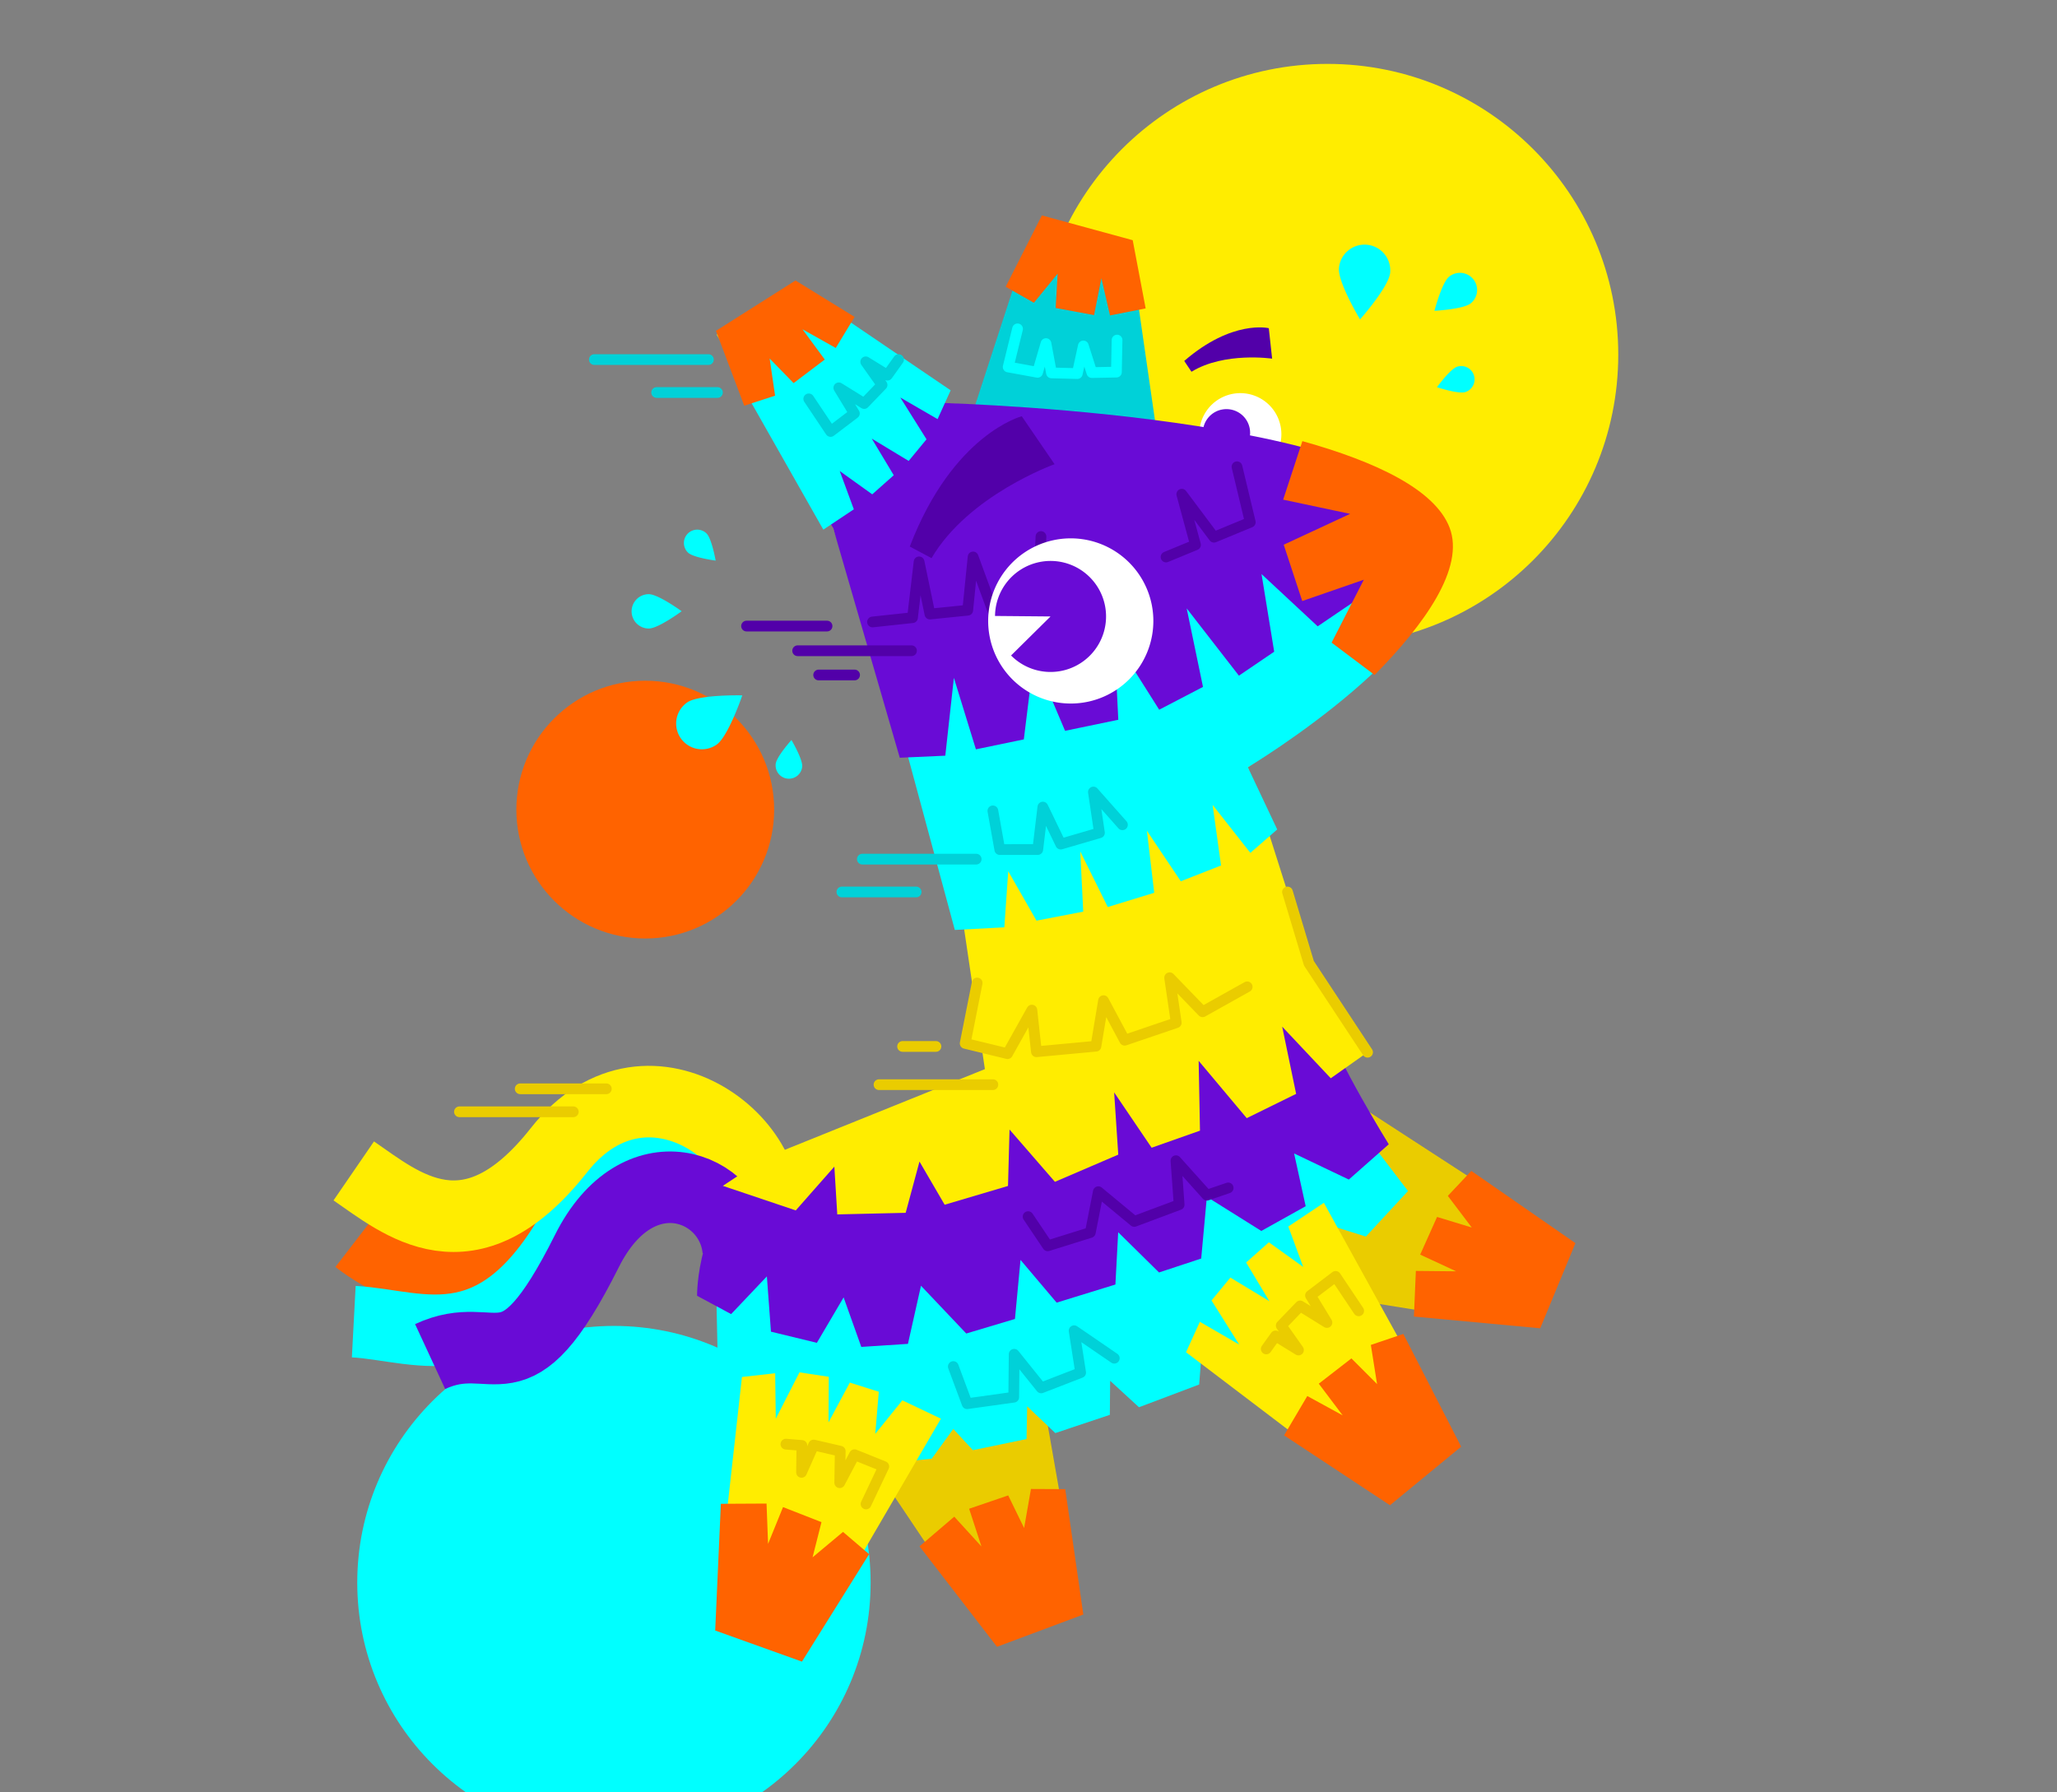 <svg xmlns="http://www.w3.org/2000/svg" xmlns:xlink="http://www.w3.org/1999/xlink" width="575" height="501" viewBox="0 0 575 501"><rect x="0" y="0" width="575" height="501" fill="#808080" stroke="none"/><defs><clipPath id="a"><rect width="575" height="501" transform="translate(-0.209)" fill="#fff"/></clipPath></defs><g transform="translate(0.209)" clip-path="url(#a)"><g transform="translate(-1336.209)"><circle cx="81.273" cy="81.273" r="81.273" transform="translate(1625.813 17.86)" fill="#ffed00"/><circle cx="71.752" cy="71.752" r="71.752" transform="translate(1435.864 370.65)" fill="aqua"/><circle cx="36.028" cy="36.028" r="36.028" transform="translate(1480.343 190.292)" fill="#ff6300"/><path d="M1545.258,342.726c1.318-24.333-30.745-39.248-47.721-13.179-22.942,35.23-46.284,28.557-61.673,16.706" fill="none" stroke="#ff6300" stroke-miterlimit="10" stroke-width="20"/><path d="M1542.377,344.977c2.313-18.14-29.651-32.868-43.463-6.1-22.814,44.21-45.238,31.575-64.026,30.578" fill="none" stroke="aqua" stroke-miterlimit="10" stroke-width="20"/><path d="M1548.18,344.711c9.382-22.636-30.379-55.641-55.944-23.174-24.978,31.722-44.172,14.823-57.348,5.782" fill="none" stroke="#ffed00" stroke-miterlimit="10" stroke-width="20"/><path d="M1542.358,349.385c-1.712-18.207-28.078-28.081-42.3.331-20.726,41.41-24.91,20.733-43.826,29.5" fill="none" stroke="#690bd6" stroke-miterlimit="10" stroke-width="20"/><path d="M1685.151,132.6a11.482,11.482,0,1,1,8.776-13.662A11.481,11.481,0,0,1,1685.151,132.6Z" fill="#fff"/><path d="M1677.431,114.516a6.609,6.609,0,0,0-5.2,6.4l6.608.059-4.7,4.646a6.608,6.608,0,1,0,3.293-11.1Z" fill="#690bd6"/><path d="M1768.281,343.023l-57.856-37.573-5.645,10.523,9,8.011-11.711-1.551-2.946,7.971,10.823,6.48-12.721-.682-1.639,8.12,12.64,7.24-12.714-.443.6,9.324,62.425,10.009Z" fill="#eacc00"/><path d="M1766.54,371.315l-35.305-3.284.545-12.756,11.274.111-10.065-4.667,4.717-10.534,9.7,2.957-6.688-8.84,6.561-6.984,29.107,20.19Z" fill="#ff6300"/><path d="M1636.586,442.341l-11.921-67.948-11.548,3.039.268,12.044-6.844-9.628-7.842,3.275,2.631,12.337-8.169-9.776-7.06,4.333,3.314,14.184-8.339-9.607-6.416,6.791,35.209,52.51Z" fill="#eacc00"/><path d="M1614.692,460.345l-21.653-28.078,9.707-8.293,7.6,8.328-3.442-10.547,10.924-3.725,4.447,9.117,1.913-10.919,9.582.043,5.055,35.061Z" fill="#ff6300"/><path d="M1622.939,69.214l-16.5,50.643,53.114,2.482L1652.2,71.372Z" fill="#00d1d8"/><path d="M1652.63,67.145l3.62,19.066-9.96,1.97-2.413-10.394-2.047,10.3L1631.09,86.1l.555-9.584-6.639,8.123-7.887-4.476,10.12-19.945Z" fill="#ff6300"/><path d="M1620.44,91.931l-2.619,10.651,8.213,1.5,2.349-8.035,1.537,8.195,7.217.19,1.694-7.727,2.38,7.447,6.864-.131.18-8.954" fill="none" stroke="aqua" stroke-linecap="round" stroke-linejoin="round" stroke-width="3"/><path d="M1535.979,350.082l1.276,58.836,11.688,3.579,47.5-4.717,6.034-8.326,5.482,5.934,15-3.115.165-9.157,7.871,7.488,15.245-5.1.084-9.514,8.057,7.394,16.826-6.356.734-9.325,15.579,1.719,23.052-28.35-3.178-8.65,10.414,3.252,11.78-12.734-9.525-12.482-23.724-24.172Z" fill="aqua"/><path d="M1724.207,319.872s-14.6-23.507-18.03-34.654l-13.355-44.239L1610.177,269.4l9.935,29.311-72.218,27.738c-17.369,12.379-17.038,35.778-17.038,35.778l9.516,5.118,9.994-10.542,1.145,15.456,12.831,3.117,7.479-12.7,4.94,13.842,13.04-.85,3.647-16.245,12.656,13.351,13.61-4.066,1.556-16.509,10.1,11.944,16.427-5.064.774-14.616,11.42,11.244,11.787-3.894,1.582-17.248,15.224,9.539,12.4-6.912-3.238-14.755,15.295,7.3Z" fill="#690bd6"/><path d="M1738.751,148.21c-11.987-31.1-143.318-35.693-143.318-35.693l-38.678-31.88-20.406,12.92,32.6,54.209,35.478,104.662,6.884,46.438-61.186,24.674-12.07,7.955,20.386,6.865,10.788-12.239.814,13.358,19.121-.443,3.863-14.329,7.036,12.065,17.709-5.246.425-15.772,12.687,14.617,17.708-7.6-1.154-17.4,10.479,15.467,13.516-4.768-.375-19.526,13.444,16.028,13.808-6.789-3.9-18.793,13.583,14.43,10.29-7.271-16.367-25.869-17.088-53.8S1747.491,170.883,1738.751,148.21Z" fill="#ffed00"/><path d="M1570.711,140.792l32.194,119.17,13.841-.734,1.089-15.68,7.9,13.814,13.066-2.521-.829-16.812,7.685,15.522,12.986-3.977-2.042-17.339,9.473,14.117,11.25-4.411L1674.969,225l10.549,13.416,7.511-6.55-8.208-17.383s60.236-36.051,54.732-62.55S1570.711,140.792,1570.711,140.792Z" fill="aqua"/><path d="M1595.433,112.517l-28.468-23.465-17.381,26.516,19.361,32.2,18.571,64.052,12.727-.571,2.4-21.766,6.158,19.989,13.391-2.781,2.83-22.921,8.7,20.526,14.879-3.09-1.107-22.664,12.54,19.854,12.243-6.376-4.558-21.947,14.6,18.805,9.86-6.7-3.537-21.7,15.693,14.607,15.149-10.282-5.7-17.777,13.473,10.688,9.368-7.2,1.345-6.835C1715.288,114.994,1595.433,112.517,1595.433,112.517Z" fill="#690bd6"/><path d="M1579.9,173.865l11.176-1.2,1.838-15.6,3.03,14.588,10.567-1.074,1.5-14.889,5.508,15.035,12.65-3.268.815-17.469" fill="none" stroke="#5200a9" stroke-linecap="round" stroke-linejoin="round" stroke-width="3"/><path d="M1640.226,196.14a23.088,23.088,0,1,1,17.647-27.472A23.089,23.089,0,0,1,1640.226,196.14Z" fill="#fff"/><path d="M1539.871,101.73l26.276,46.33,8.53-5.686-3.94-10.7,9.085,6.515,6.013-5.341-6.146-10.234,10.316,6.24,4.988-6.048-7.325-11.678,10.417,6.037,3.657-8.051-40.547-27.539Z" fill="aqua"/><path d="M1558.363,78.409l16.521,10.183-5.26,8.684-9.3-5.226,6.225,8.455-8.71,6.591-6.7-6.872,1.523,10.38-8.623,2.807-7.906-20.922Z" fill="#ff6300"/><path d="M1562.076,111.5l6.1,9.116,6.649-5.051-4.35-7.152,7.088,4.391,5.006-5.2L1578,101.146l6.057,3.734,3.121-4.363" fill="none" stroke="#00d1d8" stroke-linecap="round" stroke-linejoin="round" stroke-width="3"/><path d="M1739.4,396.638l-33.338-60.4-9.936,6.623,4.164,11.3-9.6-6.884-6.354,5.644,6.495,10.814-10.9-6.594-5.271,6.39,7.74,12.34L1671.4,369.5l-3.864,8.507,50.351,38.233Z" fill="#ffed00"/><path d="M1724.542,420.775l-29.6-19.527,6.489-11,9.893,5.409-6.68-8.858,9.122-7.07,7.167,7.179-1.735-10.948,9.077-3.071,16.165,31.52Z" fill="#ff6300"/><path d="M1715.795,366.436l-6.446-9.632-7.025,5.337,4.6,7.557-7.489-4.639-5.29,5.5,4.823,6.827-6.4-3.946-2.611,3.649" fill="#ffed00" stroke="#eacc00" stroke-linecap="round" stroke-linejoin="round" stroke-width="3"/><path d="M1741.2,147.477c-4.065-10.546-20.375-18.373-41.147-24.162l-5.367,16.359,18.722,3.969-18.566,8.627,5.178,15.745,17.213-5.959-9.007,17.586,12.02,9.044C1734.221,174.531,1745.534,158.713,1741.2,147.477Z" fill="#ff6300"/><path d="M1661.947,155.708l8.233-3.4-3.833-14.159,9,12.024,10.147-4.192-3.714-15.5" fill="none" stroke="#5200a9" stroke-linecap="round" stroke-linejoin="round" stroke-width="3"/><path d="M1626.36,157.163a15.52,15.52,0,0,0-12.215,15.024l15.516.138-11.034,10.908a15.517,15.517,0,1,0,7.733-26.07Z" fill="#690bd6"/><path d="M1590.311,152.786c12.09-31.518,31.308-36.425,31.308-36.425l9.168,13.4s-24.049,8.608-34.391,26.267Z" fill="#5200a9"/><path d="M1667.034,100.9c13.472-11.658,23.636-9.157,23.636-9.157l.932,8.516s-13.335-1.98-22.543,3.663Z" fill="#5200a9"/><path d="M1613.541,226.673l1.934,10.817,10.614-.007,1.425-11.871,5,10.349,10.817-3.162-1.691-11.4,8.12,9.161" fill="none" stroke="#00d1d8" stroke-linecap="round" stroke-linejoin="round" stroke-width="3"/><path d="M1602.48,382.009l3.862,10.385,13.032-1.818.118-12,7.557,9.4,11.028-4.274-1.825-11.711,11.229,7.688" fill="none" stroke="#00d1d8" stroke-linecap="round" stroke-linejoin="round" stroke-width="3"/><path d="M1564.266,456.18l34.75-59.595-10.782-5.132-7.569,9.372.987-11.772-8.1-2.56-5.952,11.122.07-12.739-8.189-1.247-6.624,12.973-.169-12.72-9.284,1.046-7,62.833Z" fill="#ffed00"/><path d="M1535.923,455.8l1.584-35.422,12.767-.069.43,11.267,4.178-10.278,10.748,4.205-2.488,9.834,8.509-7.105,7.291,6.217-18.768,30.043Z" fill="#ff6300"/><path d="M1578.085,420.422l4.963-10.473-8.184-3.294-4.13,7.822.141-8.809-7.431-1.722-3.387,7.641.1-7.517-4.472-.369" fill="#ffed00" stroke="#eacc00" stroke-linecap="round" stroke-linejoin="round" stroke-width="3"/><path d="M1609.148,274.777l-3.35,16.89,11.838,2.876,6.806-12.178,1.275,11.642,16.634-1.55,2.119-12.728,5.917,11.059,14.414-4.9-1.849-12.571,9.216,9.517,12.46-6.97" fill="#ffed00" stroke="#eacc00" stroke-linecap="round" stroke-linejoin="round" stroke-width="3"/><path d="M1623.388,340.1l5.484,8.159,11.911-3.722,2.239-11.407,10.044,8.311,12.543-4.685-.89-12.291,8.656,9.639,5.942-2.03" fill="#690bd6" stroke="#5200a9" stroke-linecap="round" stroke-linejoin="round" stroke-width="3"/><path d="M1695.9,249.344l5.989,19.944,16.392,24.858" fill="none" stroke="#eacc00" stroke-linecap="round" stroke-linejoin="round" stroke-width="3"/><path d="M1718.1,68.414a7.193,7.193,0,0,1,6.5,7.822c-.364,3.956-8.425,13.056-8.425,13.056s-6.264-10.419-5.9-14.375A7.193,7.193,0,0,1,1718.1,68.414Z" fill="aqua"/><path d="M1748.016,104.907a3.726,3.726,0,0,1-2.4,4.69c-1.958.631-7.933-1.355-7.933-1.355s3.687-5.1,5.646-5.736A3.725,3.725,0,0,1,1748.016,104.907Z" fill="aqua"/><path d="M1747.82,78.034a4.8,4.8,0,0,1-.684,6.756c-2.055,1.676-10.159,2.093-10.159,2.093s2.033-7.856,4.087-9.533A4.8,4.8,0,0,1,1747.82,78.034Z" fill="aqua"/><path d="M1526.3,206.379a7.192,7.192,0,0,1,1.784-10.014c3.258-2.273,15.412-1.981,15.412-1.981s-3.924,11.507-7.182,13.779A7.192,7.192,0,0,1,1526.3,206.379Z" fill="aqua"/><path d="M1528.208,149.21a3.726,3.726,0,0,1,5.268-.117c1.486,1.423,2.579,7.624,2.579,7.624s-6.244-.818-7.73-2.24A3.725,3.725,0,0,1,1528.208,149.21Z" fill="aqua"/><path d="M1556.165,217.665a3.725,3.725,0,0,1-3.338-4.077c.2-2.047,4.415-6.729,4.415-6.729s3.2,5.421,3,7.469A3.725,3.725,0,0,1,1556.165,217.665Z" fill="aqua"/><path d="M1512.554,170.912a4.8,4.8,0,0,1,4.787-4.816c2.651-.009,9.209,4.772,9.209,4.772s-6.528,4.822-9.18,4.83A4.8,4.8,0,0,1,1512.554,170.912Z" fill="aqua"/><line x1="31.886" transform="translate(1502.143 100.516)" fill="none" stroke="#00d1d8" stroke-linecap="round" stroke-linejoin="round" stroke-width="3"/><line x1="17.006" transform="translate(1519.552 109.721)" fill="none" stroke="#00d1d8" stroke-linecap="round" stroke-linejoin="round" stroke-width="3"/><line x1="31.828" transform="translate(1577.049 240.165)" fill="none" stroke="#00d1d8" stroke-linecap="round" stroke-linejoin="round" stroke-width="3"/><line x1="22.5" transform="translate(1544.685 175.013)" fill="none" stroke="#5200a9" stroke-linecap="round" stroke-linejoin="round" stroke-width="3"/><line x1="10.039" transform="translate(1564.845 188.686)" fill="none" stroke="#5200a9" stroke-linecap="round" stroke-linejoin="round" stroke-width="3"/><line x1="31.828" transform="translate(1558.97 181.909)" fill="none" stroke="#5200a9" stroke-linecap="round" stroke-linejoin="round" stroke-width="3"/><line x1="20.76" transform="translate(1571.333 249.344)" fill="none" stroke="#00d1d8" stroke-linecap="round" stroke-linejoin="round" stroke-width="3"/><line x1="31.828" transform="translate(1581.713 303.208)" fill="none" stroke="#eacc00" stroke-linecap="round" stroke-linejoin="round" stroke-width="3"/><line x1="9.328" transform="translate(1588.299 292.525)" fill="none" stroke="#eacc00" stroke-linecap="round" stroke-linejoin="round" stroke-width="3"/><line x1="31.828" transform="translate(1464.429 310.791)" fill="none" stroke="#eacc00" stroke-linecap="round" stroke-linejoin="round" stroke-width="3"/><line x1="24.069" transform="translate(1481.416 304.364)" fill="none" stroke="#eacc00" stroke-linecap="round" stroke-linejoin="round" stroke-width="3"/></g></g></svg>